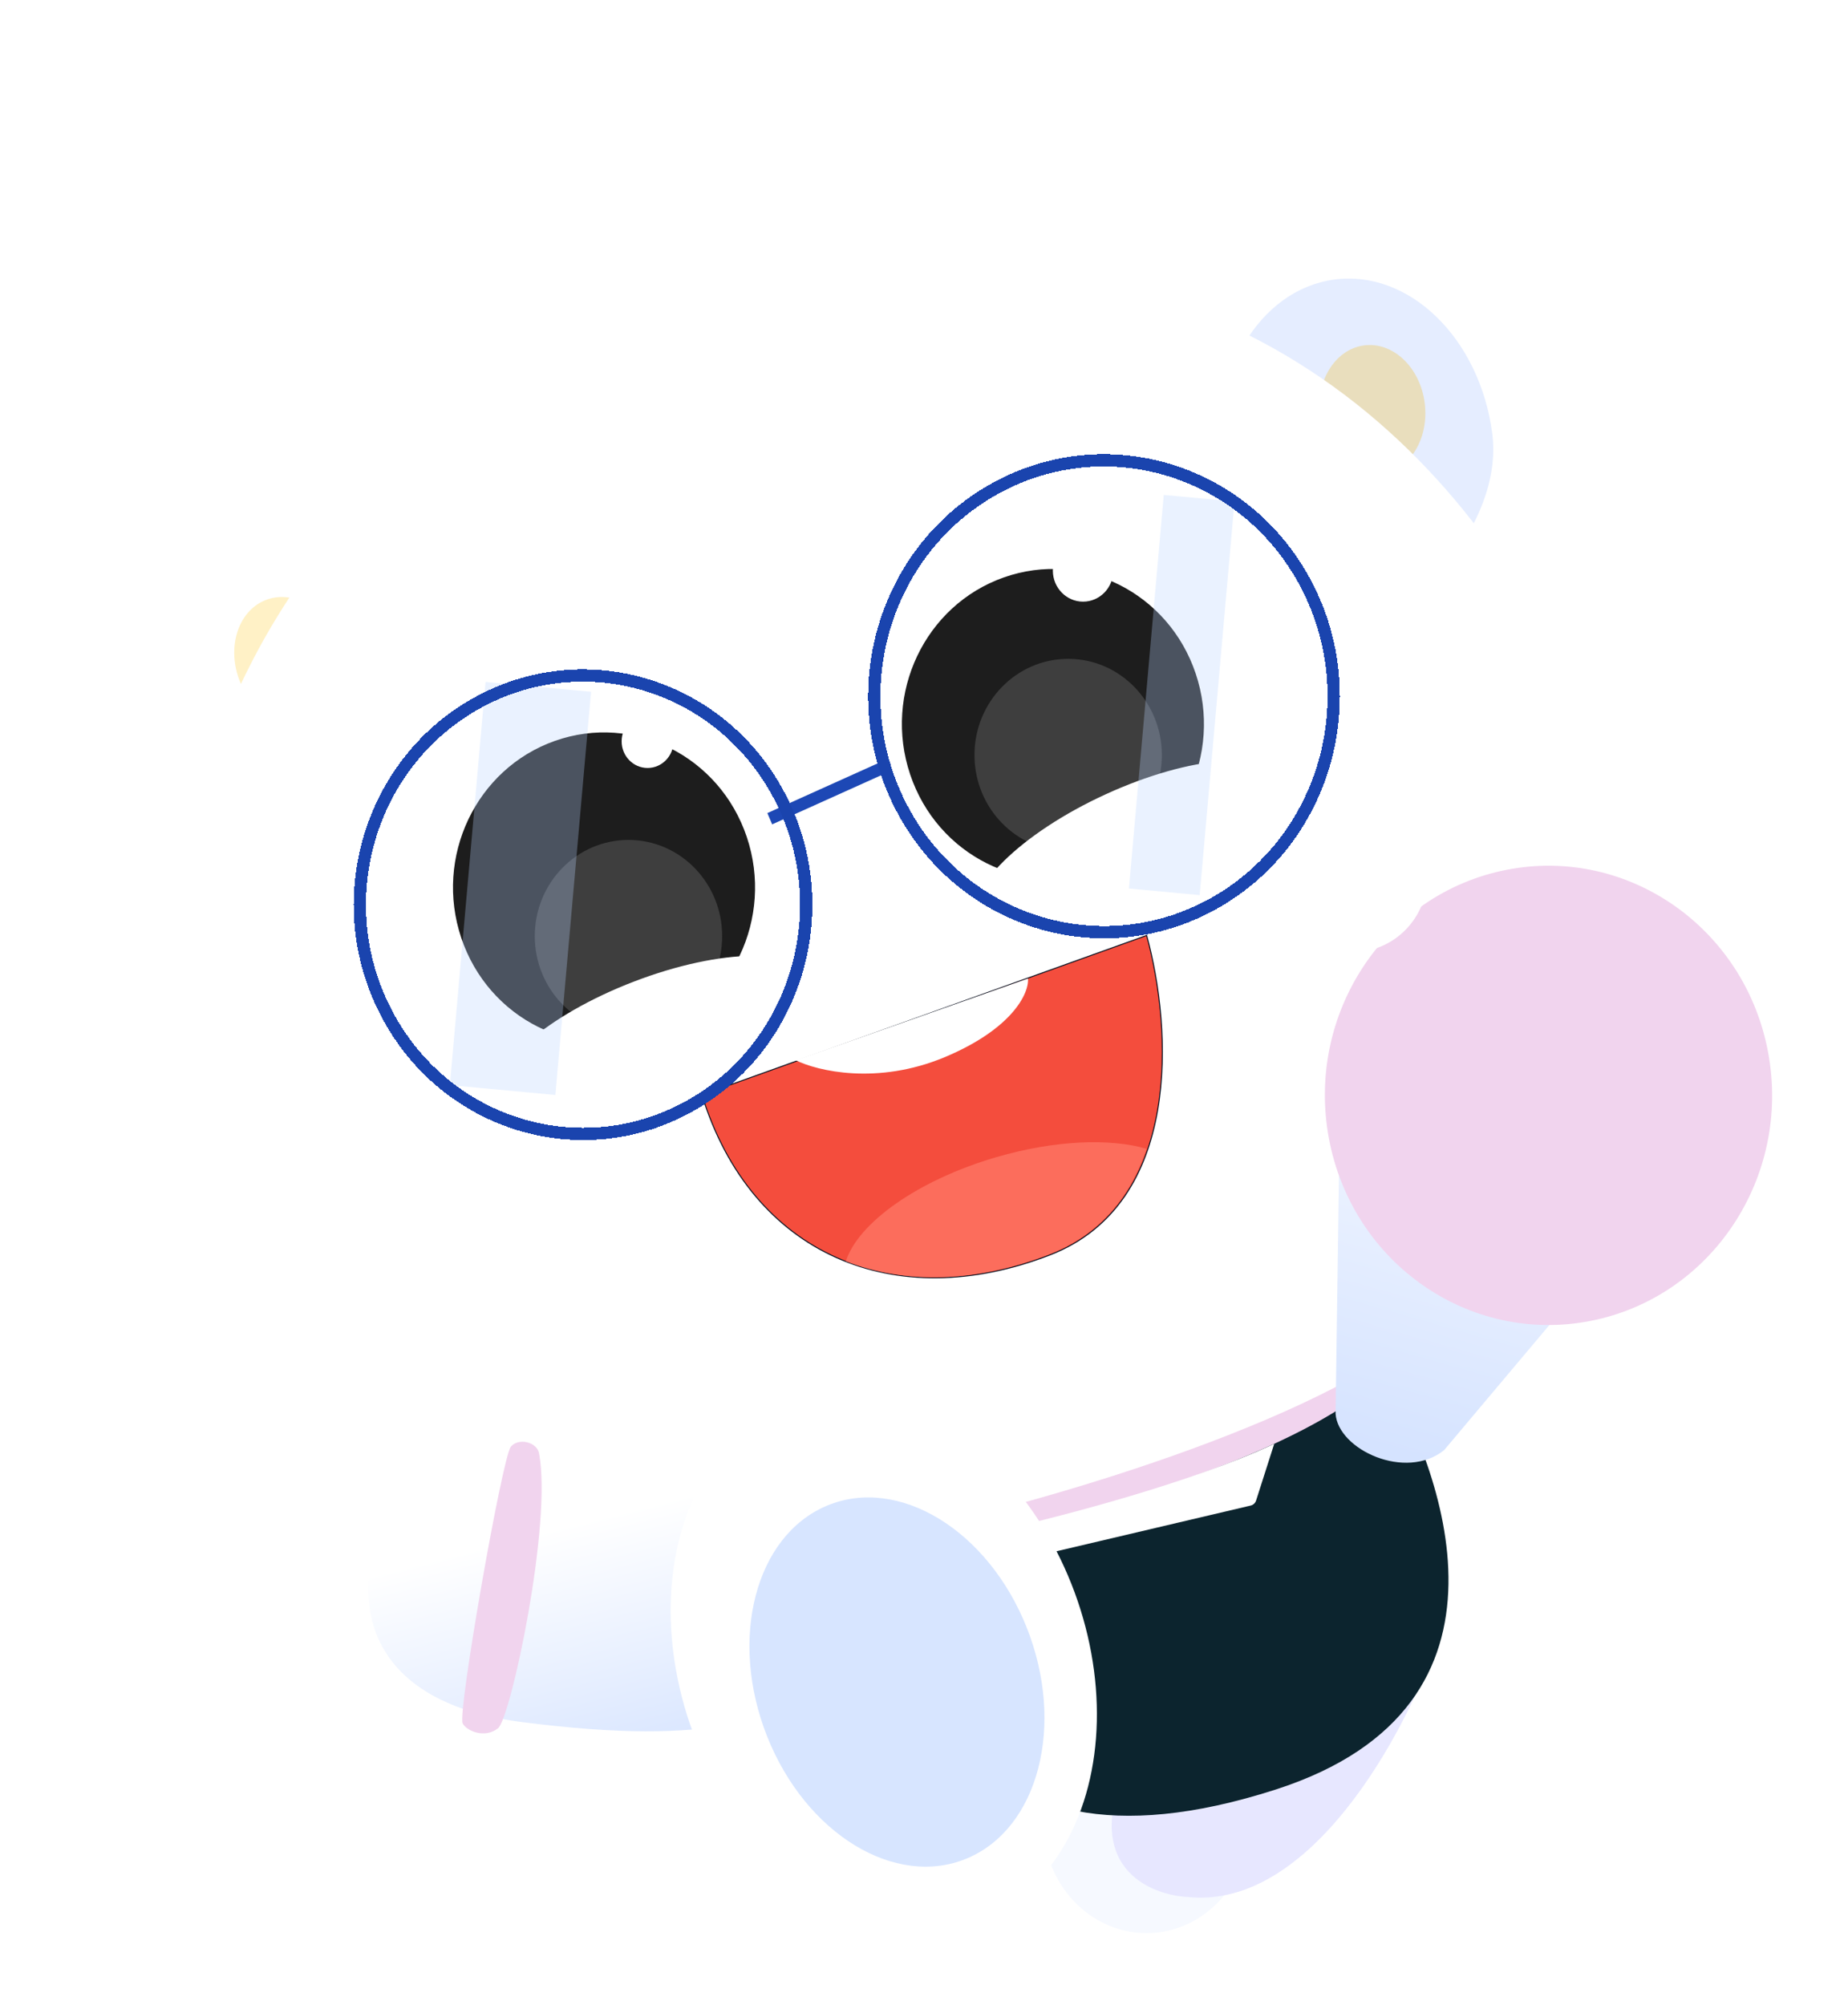 <svg width="400" height="434" viewBox="0 0 400 434" fill="none" xmlns="http://www.w3.org/2000/svg">
<ellipse cx="248.159" cy="394.429" rx="22.357" ry="23.935" fill="#F6F9FF"/>
<path d="M257.143 410.556C283.664 413.254 303.971 375.349 310.81 356.059C295.032 352.864 260.015 352.725 246.163 377.728C232.311 402.731 247.711 410.031 257.143 410.556Z" fill="#E7E7FF"/>
<path d="M197.863 331.078C226.872 324.798 290.215 306.515 312.024 284.555C305.845 314.94 210.928 345.038 197.863 331.078Z" fill="#F1D4EE"/>
<ellipse cx="30.65" cy="37.598" rx="30.65" ry="37.598" transform="matrix(0.923 -0.39 0.371 0.927 26.808 126.591)" fill="white"/>
<ellipse cx="11.47" cy="14.071" rx="11.47" ry="14.071" transform="matrix(0.923 -0.39 0.371 0.927 46.699 134.425)" fill="#FFF1C6"/>
<path d="M264.217 101.907C266.915 122.529 282.261 137.433 298.493 135.194C303.015 134.571 325.695 114.423 322.997 93.8C320.299 73.177 304.953 58.273 288.721 60.512C272.489 62.751 261.518 81.284 264.217 101.907Z" fill="#E5EDFF"/>
<ellipse cx="11.47" cy="14.071" rx="11.47" ry="14.071" transform="matrix(-0.989 0.136 0.13 0.993 306.543 73.2)" fill="#E9DEBD"/>
<g filter="url(#filter0_i_98_57)">
<path fill-rule="evenodd" clip-rule="evenodd" d="M159.961 71.092C172.809 62.542 190.145 48.595 203.887 30.467C207.278 27.156 215.063 23.038 219.068 33.052C222.466 41.547 221.38 52.646 216.923 63.438C295.226 65.646 340.697 125.602 355.711 183.13C373.959 253.049 310.65 301.062 227.812 323.85C144.974 346.639 65.077 334.053 46.828 264.134C28.685 194.617 58.216 96.987 159.961 71.092Z" fill="white"/>
</g>
<path d="M300.004 297.313C277.18 318.8 216.023 332.802 193.968 334.78C194.739 356.829 204.253 410.419 276.117 387.291C332.809 369.046 311.201 317.03 300.004 297.313Z" fill="#0C242E"/>
<path d="M271.878 324.751L275.807 312.469C257.968 320.872 229.391 328.223 218.441 330.705L226.995 335.664C227.352 335.871 227.775 335.934 228.176 335.839L270.708 325.832C271.261 325.702 271.705 325.292 271.878 324.751Z" fill="white"/>
<path d="M94.509 316.524C122.933 307.624 157.079 327.62 181.725 331.18L189.462 365.784C164.631 370.986 156.326 378.248 112.913 372.686C62.131 366.18 81.277 320.667 94.509 316.524Z" fill="url(#paint0_linear_98_57)"/>
<path d="M100.119 372.94C99.13 370.03 108.619 315.924 110.548 313.107C112.269 311.073 116.211 312.107 116.669 314.488C119.577 329.603 110.548 371.833 107.804 374.023C104.872 376.363 100.908 374.543 100.119 372.94Z" fill="#F1D4EE"/>
<ellipse cx="43.982" cy="59.369" rx="43.982" ry="59.369" transform="matrix(0.923 -0.387 0.369 0.929 128.792 321.646)" fill="white"/>
<ellipse cx="30.437" cy="41.084" rx="30.437" ry="41.084" transform="matrix(0.923 -0.387 0.369 0.929 150.892 337.639)" fill="#D7E5FF"/>
<path d="M289.085 305.966L289.964 243.933L363.382 253.467L312.574 313.842C304.272 320.525 289.634 313.743 289.085 305.966Z" fill="url(#paint1_linear_98_57)"/>
<ellipse cx="48.456" cy="49.657" rx="48.456" ry="49.657" transform="matrix(0.981 -0.192 0.183 0.983 278.551 197.551)" fill="#F1D4EE"/>
<g filter="url(#filter1_i_98_57)">
<g clip-path="url(#clip0_98_57)">
<circle cx="16.144" cy="16.144" r="16.144" transform="matrix(0.981 -0.192 0.183 0.983 272.266 180.673)" fill="white"/>
</g>
</g>
<path d="M248.222 202.566L248.191 202.451L248.079 202.491L152.037 236.94L151.938 236.975L151.969 237.076C157.327 254.327 167.74 266.211 181.024 272.154C194.307 278.097 210.446 278.094 227.245 271.595C241.62 266.034 248.221 253.739 250.55 240.363C252.879 226.99 250.94 212.52 248.222 202.566Z" fill="#F44D3D" stroke="#091120" stroke-width="0.221"/>
<path fill-rule="evenodd" clip-rule="evenodd" d="M248.169 248.619C240.201 246.301 228.267 246.753 215.651 250.434C198.654 255.394 185.713 264.672 183.083 272.975C195.898 277.962 211.157 277.626 227.014 271.492C238.309 267.122 244.792 258.581 248.169 248.619Z" fill="#FC6D5C"/>
<path d="M222.507 211.771L172.251 229.466C176.919 231.778 189.893 234.881 204.451 228.803C219.008 222.725 222.769 215.033 222.507 211.771Z" fill="white"/>
<ellipse cx="32.772" cy="33.459" rx="32.772" ry="33.459" transform="matrix(0.943 -0.333 0.318 0.948 89.198 171.256)" fill="#1D1D1D"/>
<ellipse cx="32.772" cy="33.459" rx="32.772" ry="33.459" transform="matrix(0.943 -0.333 0.318 0.948 186.361 135.881)" fill="#1D1D1D"/>
<ellipse cx="136.032" cy="202.595" rx="20.278" ry="20.818" fill="#3E3E3E"/>
<ellipse cx="231.205" cy="163.403" rx="20.278" ry="20.818" fill="#3E3E3E"/>
<ellipse cx="36.63" cy="13.402" rx="36.63" ry="13.402" transform="matrix(0.909 -0.417 0.399 0.917 205.996 187.19)" fill="white"/>
<ellipse cx="36.587" cy="13.417" rx="36.587" ry="13.417" transform="matrix(0.934 -0.358 0.342 0.94 103.074 225.519)" fill="white"/>
<ellipse cx="140.168" cy="160.441" rx="5.615" ry="5.764" fill="white"/>
<ellipse cx="234.43" cy="123.495" rx="6.54" ry="6.714" fill="white"/>
<rect width="23.183" height="86.744" transform="matrix(0.985 0.092 -0.089 1.006 105.096 147.578)" fill="#B8D4FF" fill-opacity="0.3"/>
<rect width="15.545" height="84.676" transform="matrix(0.985 0.092 -0.089 1.006 251.896 107.109)" fill="#B8D4FF" fill-opacity="0.3"/>
<g filter="url(#filter2_i_98_57)">
<line y1="-1.324" x2="27.779" y2="-1.324" transform="matrix(0.91 -0.41 0.393 0.921 167.136 177.524)" stroke="#1D48B5" stroke-width="2.649"/>
</g>
<g filter="url(#filter3_di_98_57)">
<path d="M280.036 122.881C293.105 147.701 284.091 178.666 259.957 192.061C235.823 205.456 205.651 196.239 192.582 171.419C179.514 146.6 188.528 115.635 212.662 102.24C236.796 88.845 266.968 98.062 280.036 122.881Z" stroke="#1A44AE" stroke-width="2.649" shape-rendering="crispEdges"/>
</g>
<g filter="url(#filter4_di_98_57)">
<path d="M166.031 168.69C178.729 192.804 169.97 222.89 146.522 235.904C123.074 248.918 93.759 239.963 81.061 215.848C68.364 191.734 77.122 161.648 100.57 148.634C124.018 135.62 153.333 144.575 166.031 168.69Z" stroke="#1A44AE" stroke-width="2.649" shape-rendering="crispEdges"/>
</g>
<defs>
<filter id="filter0_i_98_57" x="36.51" y="21.449" width="322.356" height="312.77" filterUnits="userSpaceOnUse" color-interpolation-filters="sRGB">
<feFlood flood-opacity="0" result="BackgroundImageFix"/>
<feBlend mode="normal" in="SourceGraphic" in2="BackgroundImageFix" result="shape"/>
<feColorMatrix in="SourceAlpha" type="matrix" values="0 0 0 0 0 0 0 0 0 0 0 0 0 0 0 0 0 0 127 0" result="hardAlpha"/>
<feOffset dx="-5.298" dy="-5.298"/>
<feGaussianBlur stdDeviation="4.415"/>
<feComposite in2="hardAlpha" operator="arithmetic" k2="-1" k3="1"/>
<feColorMatrix type="matrix" values="0 0 0 0 0.803 0 0 0 0 0.869 0 0 0 0 1 0 0 0 1 0"/>
<feBlend mode="normal" in2="shape" result="effect1_innerShadow_98_57"/>
</filter>
<filter id="filter1_i_98_57" x="272.266" y="156.132" width="129.5" height="134.672" filterUnits="userSpaceOnUse" color-interpolation-filters="sRGB">
<feFlood flood-opacity="0" result="BackgroundImageFix"/>
<feBlend mode="normal" in="SourceGraphic" in2="BackgroundImageFix" result="shape"/>
<feColorMatrix in="SourceAlpha" type="matrix" values="0 0 0 0 0 0 0 0 0 0 0 0 0 0 0 0 0 0 127 0" result="hardAlpha"/>
<feOffset dx="1.766" dy="-3.532"/>
<feGaussianBlur stdDeviation="2.649"/>
<feComposite in2="hardAlpha" operator="arithmetic" k2="-1" k3="1"/>
<feColorMatrix type="matrix" values="0 0 0 0 0.83 0 0 0 0 0.888 0 0 0 0 1 0 0 0 1 0"/>
<feBlend mode="normal" in2="shape" result="effect1_innerShadow_98_57"/>
</filter>
<filter id="filter2_i_98_57" x="166.094" y="163.706" width="26.329" height="14.701" filterUnits="userSpaceOnUse" color-interpolation-filters="sRGB">
<feFlood flood-opacity="0" result="BackgroundImageFix"/>
<feBlend mode="normal" in="SourceGraphic" in2="BackgroundImageFix" result="shape"/>
<feColorMatrix in="SourceAlpha" type="matrix" values="0 0 0 0 0 0 0 0 0 0 0 0 0 0 0 0 0 0 127 0" result="hardAlpha"/>
<feOffset dy="0.883"/>
<feGaussianBlur stdDeviation="0.441"/>
<feComposite in2="hardAlpha" operator="arithmetic" k2="-1" k3="1"/>
<feColorMatrix type="matrix" values="0 0 0 0 0.133 0 0 0 0 0.31 0 0 0 0 0.749 0 0 0 1 0"/>
<feBlend mode="normal" in2="shape" result="effect1_innerShadow_98_57"/>
</filter>
<filter id="filter3_di_98_57" x="184.392" y="92.99" width="109.131" height="111.853" filterUnits="userSpaceOnUse" color-interpolation-filters="sRGB">
<feFlood flood-opacity="0" result="BackgroundImageFix"/>
<feColorMatrix in="SourceAlpha" type="matrix" values="0 0 0 0 0 0 0 0 0 0 0 0 0 0 0 0 0 0 127 0" result="hardAlpha"/>
<feOffset dx="2.649" dy="1.766"/>
<feGaussianBlur stdDeviation="1.766"/>
<feComposite in2="hardAlpha" operator="out"/>
<feColorMatrix type="matrix" values="0 0 0 0 0 0 0 0 0 0 0 0 0 0 0 0 0 0 0.15 0"/>
<feBlend mode="normal" in2="BackgroundImageFix" result="effect1_dropShadow_98_57"/>
<feBlend mode="normal" in="SourceGraphic" in2="effect1_dropShadow_98_57" result="shape"/>
<feColorMatrix in="SourceAlpha" type="matrix" values="0 0 0 0 0 0 0 0 0 0 0 0 0 0 0 0 0 0 127 0" result="hardAlpha"/>
<feOffset dy="1.766"/>
<feGaussianBlur stdDeviation="0.883"/>
<feComposite in2="hardAlpha" operator="arithmetic" k2="-1" k3="1"/>
<feColorMatrix type="matrix" values="0 0 0 0 0.244 0 0 0 0 0.452 0 0 0 0 0.976 0 0 0 1 0"/>
<feBlend mode="normal" in2="shape" result="effect2_innerShadow_98_57"/>
</filter>
<filter id="filter4_di_98_57" x="73.042" y="139.558" width="106.306" height="108.953" filterUnits="userSpaceOnUse" color-interpolation-filters="sRGB">
<feFlood flood-opacity="0" result="BackgroundImageFix"/>
<feColorMatrix in="SourceAlpha" type="matrix" values="0 0 0 0 0 0 0 0 0 0 0 0 0 0 0 0 0 0 127 0" result="hardAlpha"/>
<feOffset dx="2.649" dy="1.766"/>
<feGaussianBlur stdDeviation="1.766"/>
<feComposite in2="hardAlpha" operator="out"/>
<feColorMatrix type="matrix" values="0 0 0 0 0 0 0 0 0 0 0 0 0 0 0 0 0 0 0.15 0"/>
<feBlend mode="normal" in2="BackgroundImageFix" result="effect1_dropShadow_98_57"/>
<feBlend mode="normal" in="SourceGraphic" in2="effect1_dropShadow_98_57" result="shape"/>
<feColorMatrix in="SourceAlpha" type="matrix" values="0 0 0 0 0 0 0 0 0 0 0 0 0 0 0 0 0 0 127 0" result="hardAlpha"/>
<feOffset dy="1.766"/>
<feGaussianBlur stdDeviation="0.883"/>
<feComposite in2="hardAlpha" operator="arithmetic" k2="-1" k3="1"/>
<feColorMatrix type="matrix" values="0 0 0 0 0.244 0 0 0 0 0.452 0 0 0 0 0.976 0 0 0 1 0"/>
<feBlend mode="normal" in2="shape" result="effect2_innerShadow_98_57"/>
</filter>
<linearGradient id="paint0_linear_98_57" x1="128.335" y1="328.704" x2="140.542" y2="376.968" gradientUnits="userSpaceOnUse">
<stop stop-color="white"/>
<stop stop-color="white"/>
<stop offset="1" stop-color="#DBE7FF"/>
</linearGradient>
<linearGradient id="paint1_linear_98_57" x1="318.524" y1="238.34" x2="296.855" y2="314.689" gradientUnits="userSpaceOnUse">
<stop stop-color="#F3F7FF"/>
<stop offset="0.978" stop-color="#D5E3FF"/>
</linearGradient>
<clipPath id="clip0_98_57">
<rect width="109.309" height="112.017" rx="44.146" transform="matrix(0.981 -0.192 0.183 0.983 272.266 180.673)" fill="white"/>
</clipPath>
</defs>
</svg>
